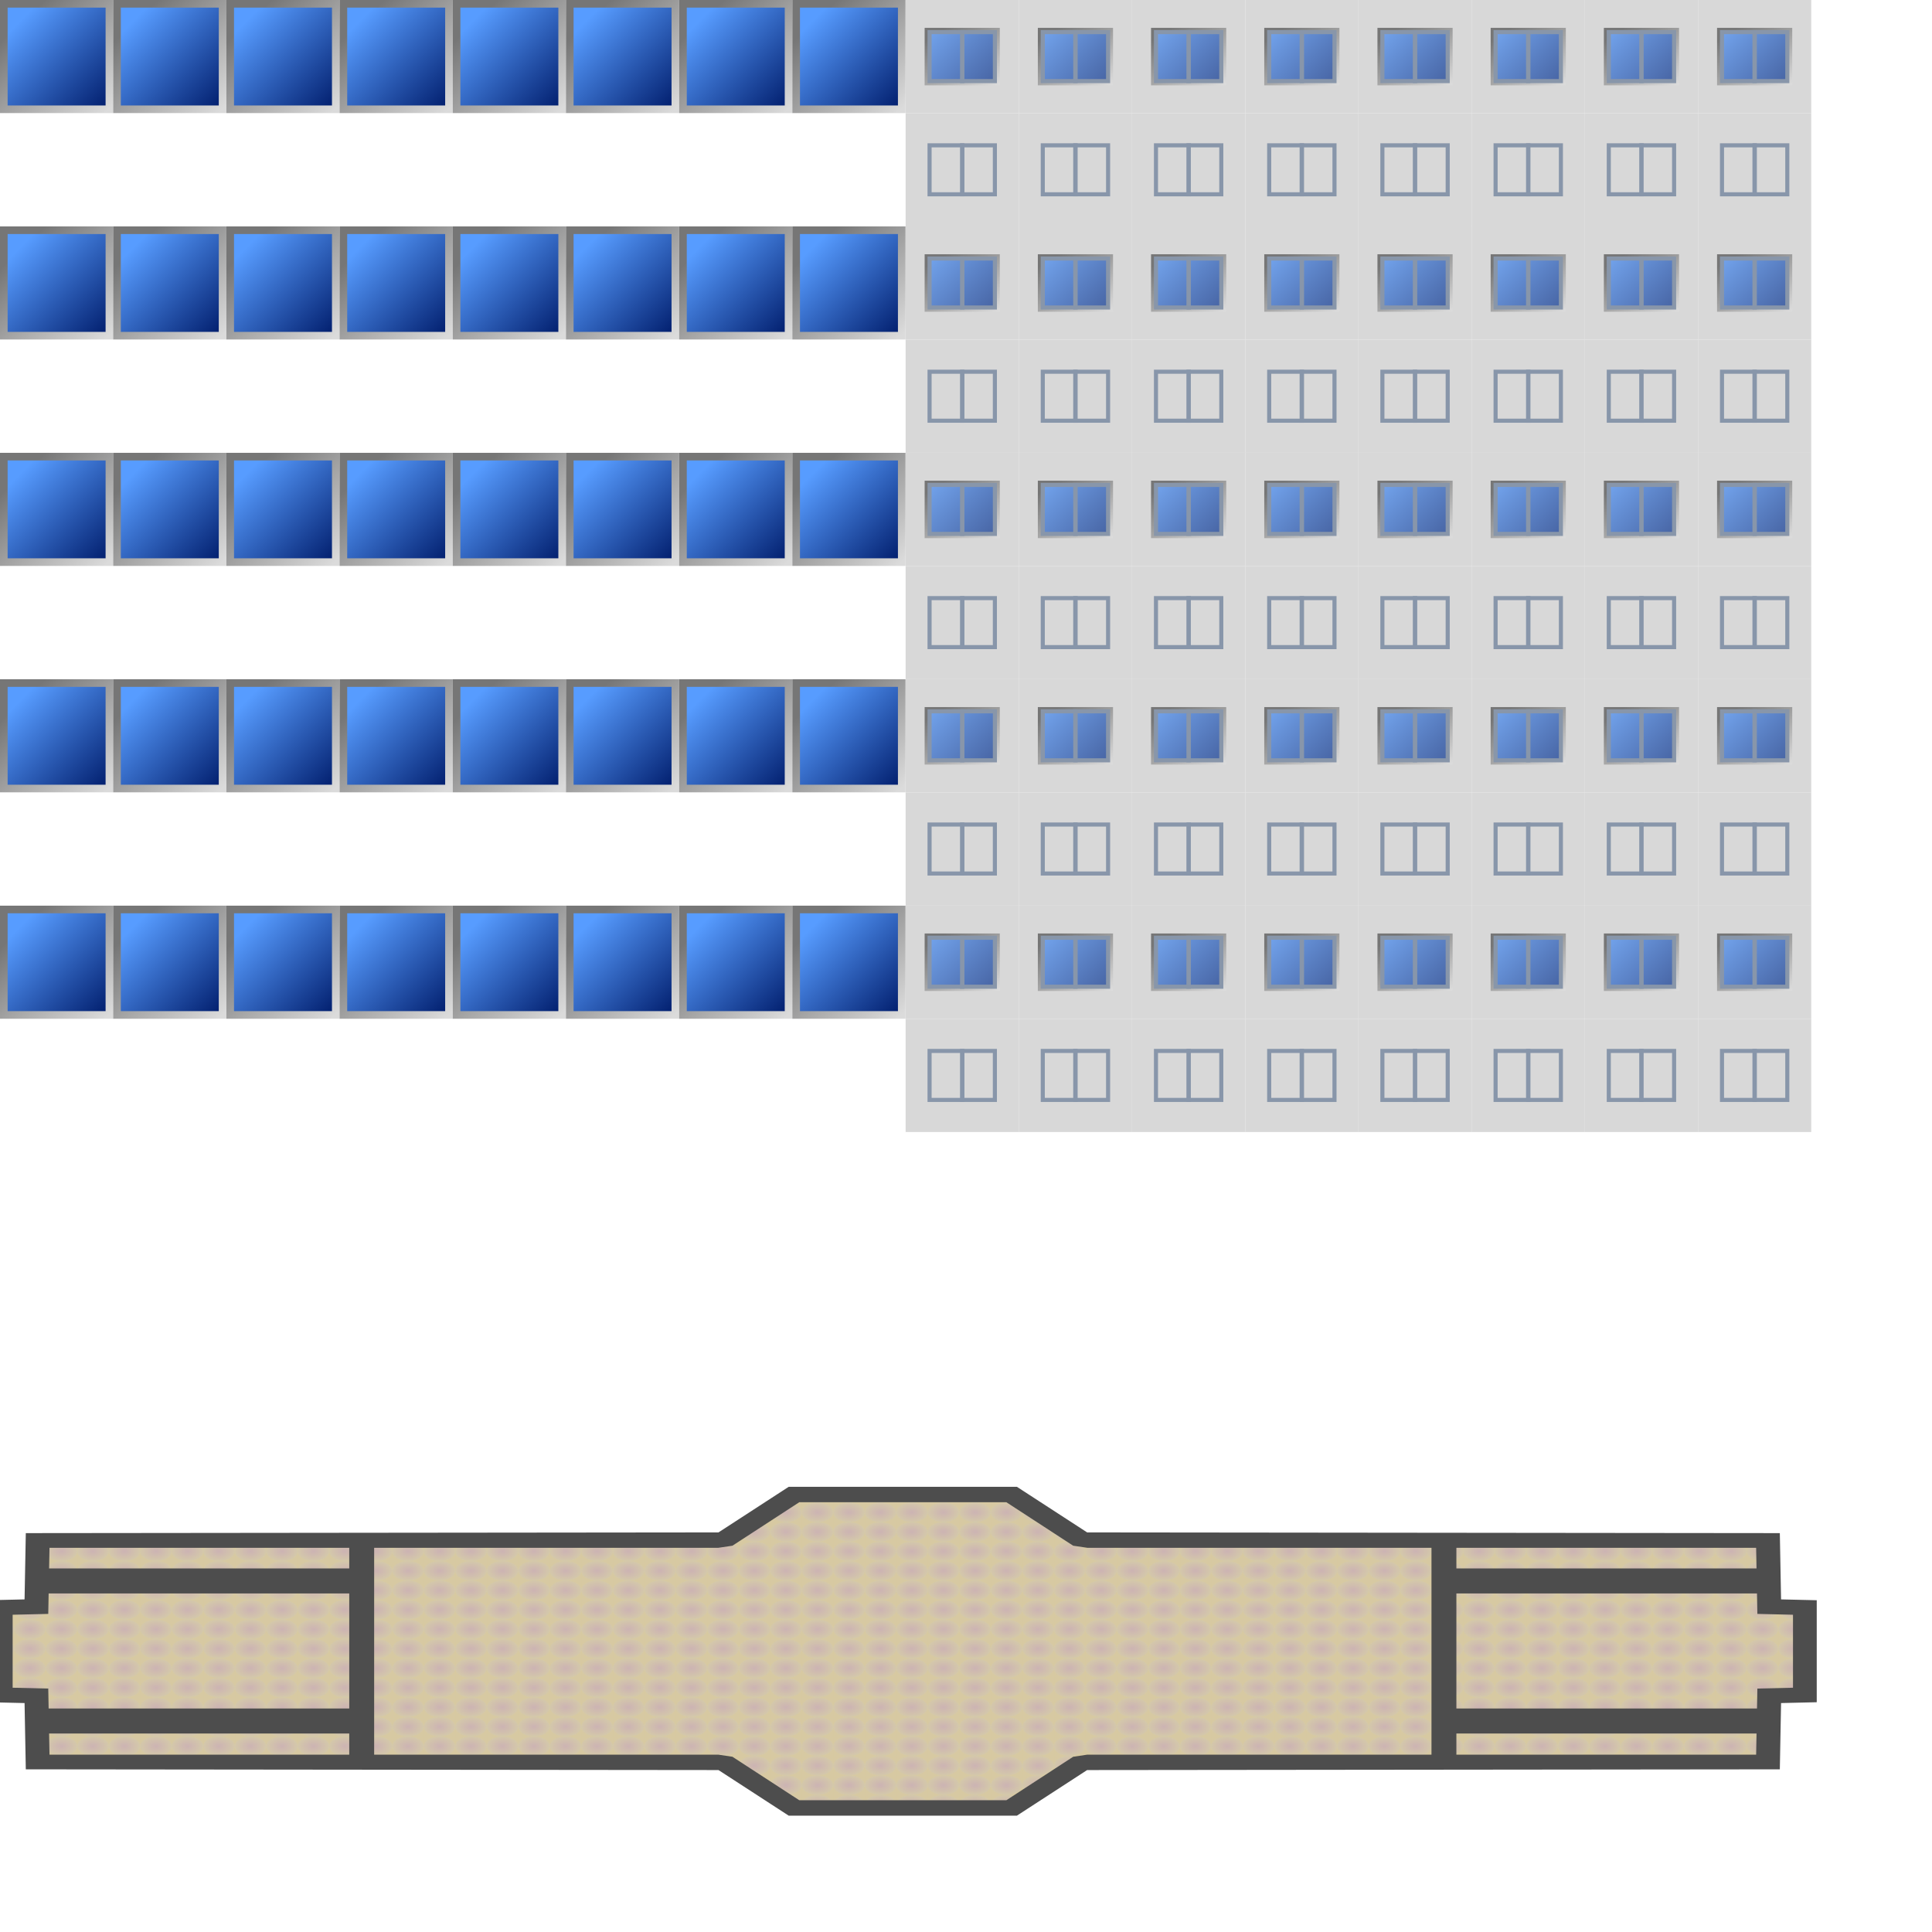<?xml version="1.0" encoding="UTF-8" standalone="no"?>
<!-- Created with Inkscape (http://www.inkscape.org/) -->
<svg
   xmlns:dc="http://purl.org/dc/elements/1.1/"
   xmlns:cc="http://web.resource.org/cc/"
   xmlns:rdf="http://www.w3.org/1999/02/22-rdf-syntax-ns#"
   xmlns:svg="http://www.w3.org/2000/svg"
   xmlns="http://www.w3.org/2000/svg"
   xmlns:xlink="http://www.w3.org/1999/xlink"
   xmlns:sodipodi="http://sodipodi.sourceforge.net/DTD/sodipodi-0.dtd"
   xmlns:inkscape="http://www.inkscape.org/namespaces/inkscape"
   sodipodi:docname="texture.svg"
   sodipodi:docbase="/home/fred/work/r-opencity/graphism/models/residential/viny-world"
   inkscape:version="0.45.1"
   sodipodi:version="0.32"
   id="svg1"
   height="256pt"
   width="256pt"
   inkscape:export-filename="/home/fred/work/r-opencity/graphism/models/residential/viny-world/texture.png"
   inkscape:export-xdpi="144.00000"
   inkscape:export-ydpi="144.00000"
   inkscape:output_extension="org.inkscape.output.svg.inkscape">
  <defs
     id="defs3">
    <linearGradient
       inkscape:collect="always"
       xlink:href="#linearGradient1552"
       id="linearGradient1568"
       x1="33.809"
       y1="28.234"
       x2="153.107"
       y2="154.838"
       gradientTransform="scale(1,1)"
       gradientUnits="userSpaceOnUse" />
    <linearGradient
       inkscape:collect="always"
       xlink:href="#linearGradient1552"
       id="linearGradient1551"
       x1="32.573"
       y1="61.285"
       x2="104.274"
       y2="147.171"
       gradientTransform="scale(1.144,0.874)"
       gradientUnits="userSpaceOnUse" />
    <linearGradient
       inkscape:collect="always"
       xlink:href="#linearGradient2158"
       id="linearGradient1547"
       x1="26.096"
       y1="32.027"
       x2="151.564"
       y2="155.88"
       gradientTransform="scale(1,1)"
       gradientUnits="userSpaceOnUse" />
    <linearGradient
       id="linearGradient2158">
      <stop
         style="stop-color:#579cff;stop-opacity:1;"
         offset="0"
         id="stop2159" />
      <stop
         style="stop-color:#001c6b;stop-opacity:1;"
         offset="1"
         id="stop2160" />
    </linearGradient>
    <linearGradient
       id="linearGradient1552">
      <stop
         style="stop-color:#767676;stop-opacity:1;"
         offset="0"
         id="stop1553" />
      <stop
         style="stop-color:#dbdbdb;stop-opacity:1;"
         offset="1"
         id="stop1554" />
    </linearGradient>
    <linearGradient
       inkscape:collect="always"
       xlink:href="#linearGradient1552"
       id="linearGradient2319"
       x1="0.145"
       y1="0.113"
       x2="0.916"
       y2="1.038" />
    <linearGradient
       inkscape:collect="always"
       xlink:href="#linearGradient2158"
       id="linearGradient2317"
       x1="0.164"
       y1="0.2"
       x2="0.949"
       y2="0.974" />
    <linearGradient
       id="linearGradient2311">
      <stop
         style="stop-color:#579cff;stop-opacity:1;"
         offset="0"
         id="stop2313" />
      <stop
         style="stop-color:#001c6b;stop-opacity:1;"
         offset="1"
         id="stop2315" />
    </linearGradient>
    <linearGradient
       id="linearGradient2305">
      <stop
         style="stop-color:#767676;stop-opacity:1;"
         offset="0"
         id="stop2307" />
      <stop
         style="stop-color:#dbdbdb;stop-opacity:1;"
         offset="1"
         id="stop2309" />
    </linearGradient>
    <linearGradient
       inkscape:collect="always"
       xlink:href="#linearGradient2158"
       id="linearGradient2329"
       gradientUnits="userSpaceOnUse"
       gradientTransform="scale(1,1)"
       x1="26.096"
       y1="32.027"
       x2="151.564"
       y2="155.88" />
    <linearGradient
       inkscape:collect="always"
       xlink:href="#linearGradient2158"
       id="linearGradient2331"
       gradientUnits="userSpaceOnUse"
       gradientTransform="scale(1,1)"
       x1="26.096"
       y1="32.027"
       x2="151.564"
       y2="155.88" />
    <linearGradient
       y2="-150"
       x2="20"
       y1="-150"
       x1="0"
       gradientUnits="userSpaceOnUse"
       id="linearGradient2196"
       xlink:href="#linearGradient2869"
       inkscape:collect="always" />
    <linearGradient
       y2="-150"
       x2="20"
       y1="-150"
       x1="0"
       gradientUnits="userSpaceOnUse"
       id="linearGradient2194"
       xlink:href="#linearGradient2869"
       inkscape:collect="always" />
    <linearGradient
       y2="-150"
       x2="20"
       y1="-150"
       x1="0"
       gradientUnits="userSpaceOnUse"
       id="linearGradient2192"
       xlink:href="#linearGradient2869"
       inkscape:collect="always" />
    <linearGradient
       y2="-150"
       x2="20"
       y1="-150"
       x1="0"
       gradientUnits="userSpaceOnUse"
       id="linearGradient2190"
       xlink:href="#linearGradient2869"
       inkscape:collect="always" />
    <pattern
       id="pattern2166"
       patternTransform="translate(80,-120)"
       height="40"
       width="40"
       patternUnits="userSpaceOnUse">
      <rect
         transform="translate(-80,120)"
         style="fill:none;stroke:none"
         width="40"
         height="40"
         x="80"
         y="-120"
         id="rect2172" />
      <rect
         style="color:#000000;fill:#d7c9a2;fill-opacity:1;fill-rule:evenodd;stroke:none;stroke-width:8;stroke-linecap:butt;stroke-linejoin:round;stroke-miterlimit:4;stroke-dashoffset:0;stroke-opacity:1;marker:none;marker-start:none;marker-mid:none;marker-end:none;visibility:visible;display:inline;overflow:visible"
         id="rect2170"
         width="45"
         height="40"
         x="75"
         y="-120"
         transform="matrix(0.889,0,0,1,-66.667,120)" />
      <path
         sodipodi:type="arc"
         style="color:#000000;fill:url(#radialGradient1405);fill-opacity:1;fill-rule:evenodd;stroke:none;stroke-width:8;stroke-linecap:butt;stroke-linejoin:round;stroke-miterlimit:4;stroke-dashoffset:0;stroke-opacity:1;marker:none;marker-start:none;marker-mid:none;marker-end:none;visibility:visible;display:inline;overflow:visible"
         id="path2168"
         sodipodi:cx="72.500000"
         sodipodi:cy="-150.00000"
         sodipodi:rx="7.5000000"
         sodipodi:ry="10.000000"
         d="M 80 -150 A 7.5 10 0 1 1  65,-150 A 7.5 10 0 1 1  80 -150 z"
         transform="matrix(2.667,0,0,2,-173.333,320)" />
    </pattern>
    <radialGradient
       r="8.66"
       fy="-129.904"
       fx="83.716"
       cy="-129.904"
       cx="83.716"
       gradientTransform="scale(0.866,1.155)"
       gradientUnits="userSpaceOnUse"
       id="radialGradient1405"
       xlink:href="#linearGradient6816"
       inkscape:collect="always" />
    <pattern
       patternUnits="userSpaceOnUse"
       width="40"
       height="40"
       patternTransform="translate(80,-120)"
       id="pattern6826">
      <rect
         style="overflow:visible;display:inline;visibility:visible;marker-end:none;marker-mid:none;marker-start:none;marker:none;stroke-opacity:1;stroke-dashoffset:0;stroke-miterlimit:4;stroke-linejoin:round;stroke-linecap:butt;stroke-width:8;stroke:none;fill-rule:evenodd;fill-opacity:1;fill:#ae9b69;color:#000000"
         id="rect6830"
         width="45"
         height="40"
         x="75"
         y="-120"
         transform="matrix(0.889,0,0,1,-66.667,120)" />
      <path
         sodipodi:type="arc"
         style="color:#000000;fill:url(#radialGradient6822);fill-opacity:1.0;fill-rule:evenodd;stroke:none;stroke-width:8;stroke-linecap:butt;stroke-linejoin:round;stroke-miterlimit:4;stroke-dashoffset:0;stroke-opacity:1;marker:none;marker-start:none;marker-mid:none;marker-end:none;visibility:visible;display:inline;overflow:visible"
         id="path6828"
         sodipodi:cx="72.500000"
         sodipodi:cy="-150.00000"
         sodipodi:rx="7.5000000"
         sodipodi:ry="10.000000"
         d="M 80 -150 A 7.5 10 0 1 1  65,-150 A 7.5 10 0 1 1  80 -150 z"
         transform="matrix(2.667,0,0,2,-173.333,320)" />
    </pattern>
    <radialGradient
       inkscape:collect="always"
       xlink:href="#linearGradient6816"
       id="radialGradient6822"
       gradientTransform="scale(0.866,1.155)"
       cx="83.716"
       cy="-129.904"
       fx="83.716"
       fy="-129.904"
       r="8.66"
       gradientUnits="userSpaceOnUse" />
    <pattern
       patternUnits="userSpaceOnUse"
       width="20"
       height="20"
       patternTransform="translate(0,-160)"
       id="pattern5270">
      <rect
         style="fill:url(#pattern4496);stroke:none"
         width="40"
         height="40"
         x="0"
         y="-160"
         id="rect5272"
         transform="matrix(0.5,0,0,0.5,0,80)" />
    </pattern>
    <pattern
       patternUnits="userSpaceOnUse"
       width="40"
       height="40"
       patternTransform="translate(0,-160)"
       id="pattern4496">
      <g
         id="g4498"
         transform="translate(0,160)">
        <rect
           style="overflow:visible;display:inline;visibility:visible;marker-end:none;marker-mid:none;marker-start:none;marker:none;stroke-opacity:1;stroke-dashoffset:0;stroke-miterlimit:4;stroke-linejoin:round;stroke-linecap:butt;stroke-width:8;stroke:none;fill-rule:evenodd;fill-opacity:1;fill:url(#linearGradient2875);color:#000000"
           id="rect4500"
           width="20"
           height="20"
           x="0"
           y="-160" />
        <rect
           style="color:#000000;fill:url(#linearGradient4488);fill-opacity:1;fill-rule:evenodd;stroke:none;stroke-width:8;stroke-linecap:butt;stroke-linejoin:round;stroke-miterlimit:4;stroke-dashoffset:0;stroke-opacity:1;marker:none;marker-start:none;marker-mid:none;marker-end:none;visibility:visible;display:inline;overflow:visible"
           id="rect4502"
           width="20"
           height="20"
           x="0"
           y="-160"
           transform="matrix(0,1,-1,0,-120,-160)" />
        <rect
           style="color:#000000;fill:url(#linearGradient4484);fill-opacity:1;fill-rule:evenodd;stroke:none;stroke-width:8;stroke-linecap:butt;stroke-linejoin:round;stroke-miterlimit:4;stroke-dashoffset:0;stroke-opacity:1;marker:none;marker-start:none;marker-mid:none;marker-end:none;visibility:visible;display:inline;overflow:visible"
           id="rect4504"
           width="20"
           height="20"
           x="0"
           y="-160"
           transform="matrix(-1,0,0,-1,40,-280)" />
        <rect
           style="color:#000000;fill:url(#linearGradient4480);fill-opacity:1;fill-rule:evenodd;stroke:none;stroke-width:8;stroke-linecap:butt;stroke-linejoin:round;stroke-miterlimit:4;stroke-dashoffset:0;stroke-opacity:1;marker:none;marker-start:none;marker-mid:none;marker-end:none;visibility:visible;display:inline;overflow:visible"
           id="rect4506"
           width="20"
           height="20"
           x="0"
           y="-160"
           transform="matrix(0,-1,1,0,160,-120)" />
      </g>
    </pattern>
    <linearGradient
       inkscape:collect="always"
       xlink:href="#linearGradient2869"
       id="linearGradient4488"
       gradientUnits="userSpaceOnUse"
       x1="0"
       y1="-150"
       x2="20"
       y2="-150" />
    <linearGradient
       inkscape:collect="always"
       xlink:href="#linearGradient2869"
       id="linearGradient4484"
       gradientUnits="userSpaceOnUse"
       x1="0"
       y1="-150"
       x2="20"
       y2="-150" />
    <linearGradient
       inkscape:collect="always"
       xlink:href="#linearGradient2869"
       id="linearGradient4480"
       gradientUnits="userSpaceOnUse"
       x1="0"
       y1="-150"
       x2="20"
       y2="-150" />
    <linearGradient
       inkscape:collect="always"
       xlink:href="#linearGradient2869"
       id="linearGradient2887"
       gradientUnits="userSpaceOnUse"
       x1="0"
       y1="-150"
       x2="20"
       y2="-150" />
    <linearGradient
       inkscape:collect="always"
       xlink:href="#linearGradient2869"
       id="linearGradient2883"
       gradientUnits="userSpaceOnUse"
       x1="0"
       y1="-150"
       x2="20"
       y2="-150" />
    <linearGradient
       inkscape:collect="always"
       xlink:href="#linearGradient2869"
       id="linearGradient2879"
       gradientUnits="userSpaceOnUse"
       x1="0"
       y1="-150"
       x2="20"
       y2="-150" />
    <linearGradient
       inkscape:collect="always"
       xlink:href="#linearGradient2869"
       id="linearGradient2875"
       x1="0"
       y1="-150"
       x2="20"
       y2="-150"
       gradientUnits="userSpaceOnUse" />
    <linearGradient
       id="linearGradient2869">
      <stop
         style="stop-color:#b98175;stop-opacity:1;"
         offset="0"
         id="stop2871" />
      <stop
         style="stop-color:#ba5527;stop-opacity:0.996;"
         offset="1"
         id="stop2873" />
    </linearGradient>
    <pattern
       inkscape:collect="always"
       xlink:href="#pattern5270"
       id="pattern6034"
       patternTransform="matrix(0.771,0.395,-0.395,0.771,0,-160)" />
    <linearGradient
       id="linearGradient6816">
      <stop
         style="stop-color:#ccb3b3;stop-opacity:1;"
         offset="0"
         id="stop6818" />
      <stop
         style="stop-color:#d4c8aa;stop-opacity:1;"
         offset="1"
         id="stop6820" />
    </linearGradient>
    <pattern
       patternTransform="matrix(0.342,0,0,0.342,80,-120)"
       id="pattern2176"
       xlink:href="#pattern2166"
       inkscape:collect="always" />
  </defs>
  <sodipodi:namedview
     inkscape:current-layer="svg1"
     gridtolerance="4pt"
     inkscape:grid-bbox="false"
     inkscape:window-y="0"
     inkscape:window-x="256"
     inkscape:window-height="746"
     inkscape:window-width="992"
     inkscape:grid-points="true"
     showgrid="true"
     gridempspacing="4"
     gridoriginx="0pt"
     gridoriginy="0pt"
     gridspacingx="4pt"
     gridspacingy="4pt"
     inkscape:cy="120.9642"
     inkscape:cx="197.01717"
     inkscape:zoom="2.4559706"
     inkscape:pageshadow="2"
     inkscape:pageopacity="0.0"
     borderopacity="1.0"
     bordercolor="#666666"
     pagecolor="#ffffff"
     id="base" />
  <rect
     style="fill:url(#linearGradient1547);fill-opacity:1;fill-rule:evenodd;stroke:url(#linearGradient1568);stroke-width:10.764;stroke-linecap:butt;stroke-linejoin:miter;stroke-miterlimit:4;stroke-opacity:1"
     id="rect1546"
     width="149.236"
     height="149.077"
     x="5.253"
     y="5.425"
     transform="matrix(0.125,0,0,0.125,1.652538e-2,-6.725267e-3)"
     inkscape:tile-w="19.998092"
     inkscape:tile-h="20.000975"
     inkscape:tile-cx="9.9990461"
     inkscape:tile-cy="9.9995123" />
  <use
     x="0"
     y="0"
     inkscape:tiled-clone-of="#rect1546"
     xlink:href="#rect1546"
     transform="translate(0,20.001)"
     id="use1968" />
  <use
     x="0"
     y="0"
     inkscape:tiled-clone-of="#rect1546"
     xlink:href="#rect1546"
     transform="translate(0,40.002)"
     id="use1970" />
  <use
     x="0"
     y="0"
     inkscape:tiled-clone-of="#rect1546"
     xlink:href="#rect1546"
     transform="translate(0,60.003)"
     id="use1972" />
  <use
     x="0"
     y="0"
     inkscape:tiled-clone-of="#rect1546"
     xlink:href="#rect1546"
     transform="translate(0,80.004)"
     id="use1974" />
  <use
     x="0"
     y="0"
     inkscape:tiled-clone-of="#rect1546"
     xlink:href="#rect1546"
     transform="translate(0,100.005)"
     id="use1976" />
  <use
     x="0"
     y="0"
     inkscape:tiled-clone-of="#rect1546"
     xlink:href="#rect1546"
     transform="translate(0,120.006)"
     id="use1978" />
  <use
     x="0"
     y="0"
     inkscape:tiled-clone-of="#rect1546"
     xlink:href="#rect1546"
     transform="translate(0,140.007)"
     id="use1980" />
  <use
     x="0"
     y="0"
     inkscape:tiled-clone-of="#rect1546"
     xlink:href="#rect1546"
     transform="translate(0,160.008)"
     id="use1982" />
  <use
     x="0"
     y="0"
     inkscape:tiled-clone-of="#rect1546"
     xlink:href="#rect1546"
     transform="translate(0,180.009)"
     id="use1984" />
  <use
     x="0"
     y="0"
     inkscape:tiled-clone-of="#rect1546"
     xlink:href="#rect1546"
     transform="translate(19.998,0)"
     id="use1998" />
  <use
     x="0"
     y="0"
     inkscape:tiled-clone-of="#rect1546"
     xlink:href="#rect1546"
     transform="translate(19.998,20.001)"
     id="use2000" />
  <use
     x="0"
     y="0"
     inkscape:tiled-clone-of="#rect1546"
     xlink:href="#rect1546"
     transform="translate(19.998,40.002)"
     id="use2002" />
  <use
     x="0"
     y="0"
     inkscape:tiled-clone-of="#rect1546"
     xlink:href="#rect1546"
     transform="translate(19.998,60.003)"
     id="use2004" />
  <use
     x="0"
     y="0"
     inkscape:tiled-clone-of="#rect1546"
     xlink:href="#rect1546"
     transform="translate(19.998,80.004)"
     id="use2006" />
  <use
     x="0"
     y="0"
     inkscape:tiled-clone-of="#rect1546"
     xlink:href="#rect1546"
     transform="translate(19.998,100.005)"
     id="use2008" />
  <use
     x="0"
     y="0"
     inkscape:tiled-clone-of="#rect1546"
     xlink:href="#rect1546"
     transform="translate(19.998,120.006)"
     id="use2010" />
  <use
     x="0"
     y="0"
     inkscape:tiled-clone-of="#rect1546"
     xlink:href="#rect1546"
     transform="translate(19.998,140.007)"
     id="use2012" />
  <use
     x="0"
     y="0"
     inkscape:tiled-clone-of="#rect1546"
     xlink:href="#rect1546"
     transform="translate(19.998,160.008)"
     id="use2014" />
  <use
     x="0"
     y="0"
     inkscape:tiled-clone-of="#rect1546"
     xlink:href="#rect1546"
     transform="translate(19.998,180.009)"
     id="use2016" />
  <use
     x="0"
     y="0"
     inkscape:tiled-clone-of="#rect1546"
     xlink:href="#rect1546"
     transform="translate(39.996,0)"
     id="use2030" />
  <use
     x="0"
     y="0"
     inkscape:tiled-clone-of="#rect1546"
     xlink:href="#rect1546"
     transform="translate(39.996,20.001)"
     id="use2032" />
  <use
     x="0"
     y="0"
     inkscape:tiled-clone-of="#rect1546"
     xlink:href="#rect1546"
     transform="translate(39.996,40.002)"
     id="use2034" />
  <use
     x="0"
     y="0"
     inkscape:tiled-clone-of="#rect1546"
     xlink:href="#rect1546"
     transform="translate(39.996,60.003)"
     id="use2036" />
  <use
     x="0"
     y="0"
     inkscape:tiled-clone-of="#rect1546"
     xlink:href="#rect1546"
     transform="translate(39.996,80.004)"
     id="use2038" />
  <use
     x="0"
     y="0"
     inkscape:tiled-clone-of="#rect1546"
     xlink:href="#rect1546"
     transform="translate(39.996,100.005)"
     id="use2040" />
  <use
     x="0"
     y="0"
     inkscape:tiled-clone-of="#rect1546"
     xlink:href="#rect1546"
     transform="translate(39.996,120.006)"
     id="use2042" />
  <use
     x="0"
     y="0"
     inkscape:tiled-clone-of="#rect1546"
     xlink:href="#rect1546"
     transform="translate(39.996,140.007)"
     id="use2044" />
  <use
     x="0"
     y="0"
     inkscape:tiled-clone-of="#rect1546"
     xlink:href="#rect1546"
     transform="translate(39.996,160.008)"
     id="use2046" />
  <use
     x="0"
     y="0"
     inkscape:tiled-clone-of="#rect1546"
     xlink:href="#rect1546"
     transform="translate(39.996,180.009)"
     id="use2048" />
  <use
     x="0"
     y="0"
     inkscape:tiled-clone-of="#rect1546"
     xlink:href="#rect1546"
     transform="translate(59.994,0)"
     id="use2062" />
  <use
     x="0"
     y="0"
     inkscape:tiled-clone-of="#rect1546"
     xlink:href="#rect1546"
     transform="translate(59.994,20.001)"
     id="use2064" />
  <use
     x="0"
     y="0"
     inkscape:tiled-clone-of="#rect1546"
     xlink:href="#rect1546"
     transform="translate(59.994,40.002)"
     id="use2066" />
  <use
     x="0"
     y="0"
     inkscape:tiled-clone-of="#rect1546"
     xlink:href="#rect1546"
     transform="translate(59.994,60.003)"
     id="use2068" />
  <use
     x="0"
     y="0"
     inkscape:tiled-clone-of="#rect1546"
     xlink:href="#rect1546"
     transform="translate(59.994,80.004)"
     id="use2070" />
  <use
     x="0"
     y="0"
     inkscape:tiled-clone-of="#rect1546"
     xlink:href="#rect1546"
     transform="translate(59.994,100.005)"
     id="use2072" />
  <use
     x="0"
     y="0"
     inkscape:tiled-clone-of="#rect1546"
     xlink:href="#rect1546"
     transform="translate(59.994,120.006)"
     id="use2074" />
  <use
     x="0"
     y="0"
     inkscape:tiled-clone-of="#rect1546"
     xlink:href="#rect1546"
     transform="translate(59.994,140.007)"
     id="use2076" />
  <use
     x="0"
     y="0"
     inkscape:tiled-clone-of="#rect1546"
     xlink:href="#rect1546"
     transform="translate(59.994,160.008)"
     id="use2078" />
  <use
     x="0"
     y="0"
     inkscape:tiled-clone-of="#rect1546"
     xlink:href="#rect1546"
     transform="translate(59.994,180.009)"
     id="use2080" />
  <use
     x="0"
     y="0"
     inkscape:tiled-clone-of="#rect1546"
     xlink:href="#rect1546"
     transform="translate(79.992,0)"
     id="use2094" />
  <use
     x="0"
     y="0"
     inkscape:tiled-clone-of="#rect1546"
     xlink:href="#rect1546"
     transform="translate(79.992,20.001)"
     id="use2096" />
  <use
     x="0"
     y="0"
     inkscape:tiled-clone-of="#rect1546"
     xlink:href="#rect1546"
     transform="translate(79.992,40.002)"
     id="use2098" />
  <use
     x="0"
     y="0"
     inkscape:tiled-clone-of="#rect1546"
     xlink:href="#rect1546"
     transform="translate(79.992,60.003)"
     id="use2100" />
  <use
     x="0"
     y="0"
     inkscape:tiled-clone-of="#rect1546"
     xlink:href="#rect1546"
     transform="translate(79.992,80.004)"
     id="use2102" />
  <use
     x="0"
     y="0"
     inkscape:tiled-clone-of="#rect1546"
     xlink:href="#rect1546"
     transform="translate(79.992,100.005)"
     id="use2104" />
  <use
     x="0"
     y="0"
     inkscape:tiled-clone-of="#rect1546"
     xlink:href="#rect1546"
     transform="translate(79.992,120.006)"
     id="use2106" />
  <use
     x="0"
     y="0"
     inkscape:tiled-clone-of="#rect1546"
     xlink:href="#rect1546"
     transform="translate(79.992,140.007)"
     id="use2108" />
  <use
     x="0"
     y="0"
     inkscape:tiled-clone-of="#rect1546"
     xlink:href="#rect1546"
     transform="translate(79.992,160.008)"
     id="use2110" />
  <use
     x="0"
     y="0"
     inkscape:tiled-clone-of="#rect1546"
     xlink:href="#rect1546"
     transform="translate(79.992,180.009)"
     id="use2112" />
  <use
     x="0"
     y="0"
     inkscape:tiled-clone-of="#rect1546"
     xlink:href="#rect1546"
     transform="translate(99.99,0)"
     id="use2126" />
  <use
     x="0"
     y="0"
     inkscape:tiled-clone-of="#rect1546"
     xlink:href="#rect1546"
     transform="translate(99.99,20.001)"
     id="use2128" />
  <use
     x="0"
     y="0"
     inkscape:tiled-clone-of="#rect1546"
     xlink:href="#rect1546"
     transform="translate(99.99,40.002)"
     id="use2130" />
  <use
     x="0"
     y="0"
     inkscape:tiled-clone-of="#rect1546"
     xlink:href="#rect1546"
     transform="translate(99.99,60.003)"
     id="use2132" />
  <use
     x="0"
     y="0"
     inkscape:tiled-clone-of="#rect1546"
     xlink:href="#rect1546"
     transform="translate(99.99,80.004)"
     id="use2134" />
  <use
     x="0"
     y="0"
     inkscape:tiled-clone-of="#rect1546"
     xlink:href="#rect1546"
     transform="translate(99.99,100.005)"
     id="use2136" />
  <use
     x="0"
     y="0"
     inkscape:tiled-clone-of="#rect1546"
     xlink:href="#rect1546"
     transform="translate(99.99,120.006)"
     id="use2138" />
  <use
     x="0"
     y="0"
     inkscape:tiled-clone-of="#rect1546"
     xlink:href="#rect1546"
     transform="translate(99.99,140.007)"
     id="use2140" />
  <use
     x="0"
     y="0"
     inkscape:tiled-clone-of="#rect1546"
     xlink:href="#rect1546"
     transform="translate(99.99,160.008)"
     id="use2142" />
  <use
     x="0"
     y="0"
     inkscape:tiled-clone-of="#rect1546"
     xlink:href="#rect1546"
     transform="translate(99.99,180.009)"
     id="use2144" />
  <use
     x="0"
     y="0"
     inkscape:tiled-clone-of="#rect1546"
     xlink:href="#rect1546"
     transform="translate(119.989,0)"
     id="use2158" />
  <use
     x="0"
     y="0"
     inkscape:tiled-clone-of="#rect1546"
     xlink:href="#rect1546"
     transform="translate(119.989,20.001)"
     id="use2160" />
  <use
     x="0"
     y="0"
     inkscape:tiled-clone-of="#rect1546"
     xlink:href="#rect1546"
     transform="translate(119.989,40.002)"
     id="use2162" />
  <use
     x="0"
     y="0"
     inkscape:tiled-clone-of="#rect1546"
     xlink:href="#rect1546"
     transform="translate(119.989,60.003)"
     id="use2164" />
  <use
     x="0"
     y="0"
     inkscape:tiled-clone-of="#rect1546"
     xlink:href="#rect1546"
     transform="translate(119.989,80.004)"
     id="use2166" />
  <use
     x="0"
     y="0"
     inkscape:tiled-clone-of="#rect1546"
     xlink:href="#rect1546"
     transform="translate(119.989,100.005)"
     id="use2168" />
  <use
     x="0"
     y="0"
     inkscape:tiled-clone-of="#rect1546"
     xlink:href="#rect1546"
     transform="translate(119.989,120.006)"
     id="use2170" />
  <use
     x="0"
     y="0"
     inkscape:tiled-clone-of="#rect1546"
     xlink:href="#rect1546"
     transform="translate(119.989,140.007)"
     id="use2172" />
  <use
     x="0"
     y="0"
     inkscape:tiled-clone-of="#rect1546"
     xlink:href="#rect1546"
     transform="translate(119.989,160.008)"
     id="use2174" />
  <use
     x="0"
     y="0"
     inkscape:tiled-clone-of="#rect1546"
     xlink:href="#rect1546"
     transform="translate(119.989,180.009)"
     id="use2176" />
  <use
     x="0"
     y="0"
     inkscape:tiled-clone-of="#rect1546"
     xlink:href="#rect1546"
     transform="translate(139.987,0)"
     id="use2190" />
  <use
     x="0"
     y="0"
     inkscape:tiled-clone-of="#rect1546"
     xlink:href="#rect1546"
     transform="translate(139.987,20.001)"
     id="use2192" />
  <use
     x="0"
     y="0"
     inkscape:tiled-clone-of="#rect1546"
     xlink:href="#rect1546"
     transform="translate(139.987,40.002)"
     id="use2194" />
  <use
     x="0"
     y="0"
     inkscape:tiled-clone-of="#rect1546"
     xlink:href="#rect1546"
     transform="translate(139.987,60.003)"
     id="use2196" />
  <use
     x="0"
     y="0"
     inkscape:tiled-clone-of="#rect1546"
     xlink:href="#rect1546"
     transform="translate(139.987,80.004)"
     id="use2198" />
  <use
     x="0"
     y="0"
     inkscape:tiled-clone-of="#rect1546"
     xlink:href="#rect1546"
     transform="translate(139.987,100.005)"
     id="use2200" />
  <use
     x="0"
     y="0"
     inkscape:tiled-clone-of="#rect1546"
     xlink:href="#rect1546"
     transform="translate(139.987,120.006)"
     id="use2202" />
  <use
     x="0"
     y="0"
     inkscape:tiled-clone-of="#rect1546"
     xlink:href="#rect1546"
     transform="translate(139.987,140.007)"
     id="use2204" />
  <use
     x="0"
     y="0"
     inkscape:tiled-clone-of="#rect1546"
     xlink:href="#rect1546"
     transform="translate(139.987,160.008)"
     id="use2206" />
  <use
     x="0"
     y="0"
     inkscape:tiled-clone-of="#rect1546"
     xlink:href="#rect1546"
     transform="translate(139.987,180.009)"
     id="use2208" />
  <g
     id="g2321"
     transform="matrix(0.125,0,0,0.125,160,0)"
     inkscape:tile-w="20.000000"
     inkscape:tile-h="20.000000"
     inkscape:tile-cx="170.00000"
     inkscape:tile-cy="10.000000">
    <rect
       style="fill:#d8d8d8;fill-opacity:1;fill-rule:evenodd;stroke:none;stroke-width:1pt;stroke-linecap:butt;stroke-linejoin:miter;stroke-opacity:1"
       id="rect2168"
       width="160"
       height="160"
       x="0"
       y="0" />
    <g
       id="g1555"
       transform="translate(5,-5)">
      <rect
         style="fill:none;fill-opacity:0.75;fill-rule:evenodd;stroke:url(#linearGradient1551);stroke-width:6.25;stroke-linecap:butt;stroke-linejoin:miter;stroke-miterlimit:4;stroke-opacity:1"
         id="rect1550"
         width="100"
         height="75"
         x="25"
         y="47.5" />
      <rect
         style="fill:url(#linearGradient2329);fill-opacity:0.75;fill-rule:evenodd;stroke:#8896aa;stroke-width:5.769;stroke-linecap:butt;stroke-linejoin:miter;stroke-miterlimit:4;stroke-opacity:1"
         id="rect2326"
         width="92.308"
         height="69.231"
         x="28.846"
         y="50.385" />
      <path
         style="font-size:12;font-style:normal;font-variant:normal;font-weight:100;font-stretch:ultra-condensed;color:#000000;fill:url(#linearGradient2331);fill-opacity:0.75;fill-rule:evenodd;stroke:#8896aa;stroke-width:6.25;stroke-linecap:butt;stroke-linejoin:miter;stroke-miterlimit:4;stroke-dashoffset:0;stroke-opacity:1;marker:none;marker-start:none;marker-mid:none;marker-end:none;font-family:Bitstream Vera Sans;letter-spacing:0;text-anchor:start;writing-mode:lr-tb"
         d="M 75,47.5 L 75,122.5"
         id="path1531" />
    </g>
  </g>
  <use
     x="0"
     y="0"
     inkscape:tiled-clone-of="#g2321"
     xlink:href="#g2321"
     transform="translate(0,20)"
     id="use2333" />
  <use
     x="0"
     y="0"
     inkscape:tiled-clone-of="#g2321"
     xlink:href="#g2321"
     transform="translate(0,40)"
     id="use2335" />
  <use
     x="0"
     y="0"
     inkscape:tiled-clone-of="#g2321"
     xlink:href="#g2321"
     transform="translate(0,60)"
     id="use2337" />
  <use
     x="0"
     y="0"
     inkscape:tiled-clone-of="#g2321"
     xlink:href="#g2321"
     transform="translate(0,80)"
     id="use2339" />
  <use
     x="0"
     y="0"
     inkscape:tiled-clone-of="#g2321"
     xlink:href="#g2321"
     transform="translate(0,100)"
     id="use2341" />
  <use
     x="0"
     y="0"
     inkscape:tiled-clone-of="#g2321"
     xlink:href="#g2321"
     transform="translate(0,120)"
     id="use2343" />
  <use
     x="0"
     y="0"
     inkscape:tiled-clone-of="#g2321"
     xlink:href="#g2321"
     transform="translate(0,140)"
     id="use2345" />
  <use
     x="0"
     y="0"
     inkscape:tiled-clone-of="#g2321"
     xlink:href="#g2321"
     transform="translate(0,160)"
     id="use2347" />
  <use
     x="0"
     y="0"
     inkscape:tiled-clone-of="#g2321"
     xlink:href="#g2321"
     transform="translate(0,180)"
     id="use2349" />
  <use
     x="0"
     y="0"
     inkscape:tiled-clone-of="#g2321"
     xlink:href="#g2321"
     transform="translate(20,0)"
     id="use2363" />
  <use
     x="0"
     y="0"
     inkscape:tiled-clone-of="#g2321"
     xlink:href="#g2321"
     transform="translate(20,20)"
     id="use2365" />
  <use
     x="0"
     y="0"
     inkscape:tiled-clone-of="#g2321"
     xlink:href="#g2321"
     transform="translate(20,40)"
     id="use2367" />
  <use
     x="0"
     y="0"
     inkscape:tiled-clone-of="#g2321"
     xlink:href="#g2321"
     transform="translate(20,60)"
     id="use2369" />
  <use
     x="0"
     y="0"
     inkscape:tiled-clone-of="#g2321"
     xlink:href="#g2321"
     transform="translate(20,80)"
     id="use2371" />
  <use
     x="0"
     y="0"
     inkscape:tiled-clone-of="#g2321"
     xlink:href="#g2321"
     transform="translate(20,100)"
     id="use2373" />
  <use
     x="0"
     y="0"
     inkscape:tiled-clone-of="#g2321"
     xlink:href="#g2321"
     transform="translate(20,120)"
     id="use2375" />
  <use
     x="0"
     y="0"
     inkscape:tiled-clone-of="#g2321"
     xlink:href="#g2321"
     transform="translate(20,140)"
     id="use2377" />
  <use
     x="0"
     y="0"
     inkscape:tiled-clone-of="#g2321"
     xlink:href="#g2321"
     transform="translate(20,160)"
     id="use2379" />
  <use
     x="0"
     y="0"
     inkscape:tiled-clone-of="#g2321"
     xlink:href="#g2321"
     transform="translate(20,180)"
     id="use2381" />
  <use
     x="0"
     y="0"
     inkscape:tiled-clone-of="#g2321"
     xlink:href="#g2321"
     transform="translate(40,0)"
     id="use2395" />
  <use
     x="0"
     y="0"
     inkscape:tiled-clone-of="#g2321"
     xlink:href="#g2321"
     transform="translate(40,20)"
     id="use2397" />
  <use
     x="0"
     y="0"
     inkscape:tiled-clone-of="#g2321"
     xlink:href="#g2321"
     transform="translate(40,40)"
     id="use2399" />
  <use
     x="0"
     y="0"
     inkscape:tiled-clone-of="#g2321"
     xlink:href="#g2321"
     transform="translate(40,60)"
     id="use2401" />
  <use
     x="0"
     y="0"
     inkscape:tiled-clone-of="#g2321"
     xlink:href="#g2321"
     transform="translate(40,80)"
     id="use2403" />
  <use
     x="0"
     y="0"
     inkscape:tiled-clone-of="#g2321"
     xlink:href="#g2321"
     transform="translate(40,100)"
     id="use2405" />
  <use
     x="0"
     y="0"
     inkscape:tiled-clone-of="#g2321"
     xlink:href="#g2321"
     transform="translate(40,120)"
     id="use2407" />
  <use
     x="0"
     y="0"
     inkscape:tiled-clone-of="#g2321"
     xlink:href="#g2321"
     transform="translate(40,140)"
     id="use2409" />
  <use
     x="0"
     y="0"
     inkscape:tiled-clone-of="#g2321"
     xlink:href="#g2321"
     transform="translate(40,160)"
     id="use2411" />
  <use
     x="0"
     y="0"
     inkscape:tiled-clone-of="#g2321"
     xlink:href="#g2321"
     transform="translate(40,180)"
     id="use2413" />
  <use
     x="0"
     y="0"
     inkscape:tiled-clone-of="#g2321"
     xlink:href="#g2321"
     transform="translate(60,0)"
     id="use2427" />
  <use
     x="0"
     y="0"
     inkscape:tiled-clone-of="#g2321"
     xlink:href="#g2321"
     transform="translate(60,20)"
     id="use2429" />
  <use
     x="0"
     y="0"
     inkscape:tiled-clone-of="#g2321"
     xlink:href="#g2321"
     transform="translate(60,40)"
     id="use2431" />
  <use
     x="0"
     y="0"
     inkscape:tiled-clone-of="#g2321"
     xlink:href="#g2321"
     transform="translate(60,60)"
     id="use2433" />
  <use
     x="0"
     y="0"
     inkscape:tiled-clone-of="#g2321"
     xlink:href="#g2321"
     transform="translate(60,80)"
     id="use2435" />
  <use
     x="0"
     y="0"
     inkscape:tiled-clone-of="#g2321"
     xlink:href="#g2321"
     transform="translate(60,100)"
     id="use2437" />
  <use
     x="0"
     y="0"
     inkscape:tiled-clone-of="#g2321"
     xlink:href="#g2321"
     transform="translate(60,120)"
     id="use2439" />
  <use
     x="0"
     y="0"
     inkscape:tiled-clone-of="#g2321"
     xlink:href="#g2321"
     transform="translate(60,140)"
     id="use2441" />
  <use
     x="0"
     y="0"
     inkscape:tiled-clone-of="#g2321"
     xlink:href="#g2321"
     transform="translate(60,160)"
     id="use2443" />
  <use
     x="0"
     y="0"
     inkscape:tiled-clone-of="#g2321"
     xlink:href="#g2321"
     transform="translate(60,180)"
     id="use2445" />
  <use
     x="0"
     y="0"
     inkscape:tiled-clone-of="#g2321"
     xlink:href="#g2321"
     transform="translate(80,0)"
     id="use2459" />
  <use
     x="0"
     y="0"
     inkscape:tiled-clone-of="#g2321"
     xlink:href="#g2321"
     transform="translate(80,20)"
     id="use2461" />
  <use
     x="0"
     y="0"
     inkscape:tiled-clone-of="#g2321"
     xlink:href="#g2321"
     transform="translate(80,40)"
     id="use2463" />
  <use
     x="0"
     y="0"
     inkscape:tiled-clone-of="#g2321"
     xlink:href="#g2321"
     transform="translate(80,60)"
     id="use2465" />
  <use
     x="0"
     y="0"
     inkscape:tiled-clone-of="#g2321"
     xlink:href="#g2321"
     transform="translate(80,80)"
     id="use2467" />
  <use
     x="0"
     y="0"
     inkscape:tiled-clone-of="#g2321"
     xlink:href="#g2321"
     transform="translate(80,100)"
     id="use2469" />
  <use
     x="0"
     y="0"
     inkscape:tiled-clone-of="#g2321"
     xlink:href="#g2321"
     transform="translate(80,120)"
     id="use2471" />
  <use
     x="0"
     y="0"
     inkscape:tiled-clone-of="#g2321"
     xlink:href="#g2321"
     transform="translate(80,140)"
     id="use2473" />
  <use
     x="0"
     y="0"
     inkscape:tiled-clone-of="#g2321"
     xlink:href="#g2321"
     transform="translate(80,160)"
     id="use2475" />
  <use
     x="0"
     y="0"
     inkscape:tiled-clone-of="#g2321"
     xlink:href="#g2321"
     transform="translate(80,180)"
     id="use2477" />
  <use
     x="0"
     y="0"
     inkscape:tiled-clone-of="#g2321"
     xlink:href="#g2321"
     transform="translate(100,0)"
     id="use2491" />
  <use
     x="0"
     y="0"
     inkscape:tiled-clone-of="#g2321"
     xlink:href="#g2321"
     transform="translate(100,20)"
     id="use2493" />
  <use
     x="0"
     y="0"
     inkscape:tiled-clone-of="#g2321"
     xlink:href="#g2321"
     transform="translate(100,40)"
     id="use2495" />
  <use
     x="0"
     y="0"
     inkscape:tiled-clone-of="#g2321"
     xlink:href="#g2321"
     transform="translate(100,60)"
     id="use2497" />
  <use
     x="0"
     y="0"
     inkscape:tiled-clone-of="#g2321"
     xlink:href="#g2321"
     transform="translate(100,80)"
     id="use2499" />
  <use
     x="0"
     y="0"
     inkscape:tiled-clone-of="#g2321"
     xlink:href="#g2321"
     transform="translate(100,100)"
     id="use2501" />
  <use
     x="0"
     y="0"
     inkscape:tiled-clone-of="#g2321"
     xlink:href="#g2321"
     transform="translate(100,120)"
     id="use2503" />
  <use
     x="0"
     y="0"
     inkscape:tiled-clone-of="#g2321"
     xlink:href="#g2321"
     transform="translate(100,140)"
     id="use2505" />
  <use
     x="0"
     y="0"
     inkscape:tiled-clone-of="#g2321"
     xlink:href="#g2321"
     transform="translate(100,160)"
     id="use2507" />
  <use
     x="0"
     y="0"
     inkscape:tiled-clone-of="#g2321"
     xlink:href="#g2321"
     transform="translate(100,180)"
     id="use2509" />
  <use
     x="0"
     y="0"
     inkscape:tiled-clone-of="#g2321"
     xlink:href="#g2321"
     transform="translate(120,0)"
     id="use2523" />
  <use
     x="0"
     y="0"
     inkscape:tiled-clone-of="#g2321"
     xlink:href="#g2321"
     transform="translate(120,20)"
     id="use2525" />
  <use
     x="0"
     y="0"
     inkscape:tiled-clone-of="#g2321"
     xlink:href="#g2321"
     transform="translate(120,40)"
     id="use2527" />
  <use
     x="0"
     y="0"
     inkscape:tiled-clone-of="#g2321"
     xlink:href="#g2321"
     transform="translate(120,60)"
     id="use2529" />
  <use
     x="0"
     y="0"
     inkscape:tiled-clone-of="#g2321"
     xlink:href="#g2321"
     transform="translate(120,80)"
     id="use2531" />
  <use
     x="0"
     y="0"
     inkscape:tiled-clone-of="#g2321"
     xlink:href="#g2321"
     transform="translate(120,100)"
     id="use2533" />
  <use
     x="0"
     y="0"
     inkscape:tiled-clone-of="#g2321"
     xlink:href="#g2321"
     transform="translate(120,120)"
     id="use2535" />
  <use
     x="0"
     y="0"
     inkscape:tiled-clone-of="#g2321"
     xlink:href="#g2321"
     transform="translate(120,140)"
     id="use2537" />
  <use
     x="0"
     y="0"
     inkscape:tiled-clone-of="#g2321"
     xlink:href="#g2321"
     transform="translate(120,160)"
     id="use2539" />
  <use
     x="0"
     y="0"
     inkscape:tiled-clone-of="#g2321"
     xlink:href="#g2321"
     transform="translate(120,180)"
     id="use2541" />
  <use
     x="0"
     y="0"
     inkscape:tiled-clone-of="#g2321"
     xlink:href="#g2321"
     transform="translate(140,0)"
     id="use2555" />
  <use
     x="0"
     y="0"
     inkscape:tiled-clone-of="#g2321"
     xlink:href="#g2321"
     transform="translate(140,20)"
     id="use2557" />
  <use
     x="0"
     y="0"
     inkscape:tiled-clone-of="#g2321"
     xlink:href="#g2321"
     transform="translate(140,40)"
     id="use2559" />
  <use
     x="0"
     y="0"
     inkscape:tiled-clone-of="#g2321"
     xlink:href="#g2321"
     transform="translate(140,60)"
     id="use2561" />
  <use
     x="0"
     y="0"
     inkscape:tiled-clone-of="#g2321"
     xlink:href="#g2321"
     transform="translate(140,80)"
     id="use2563" />
  <use
     x="0"
     y="0"
     inkscape:tiled-clone-of="#g2321"
     xlink:href="#g2321"
     transform="translate(140,100)"
     id="use2565" />
  <use
     x="0"
     y="0"
     inkscape:tiled-clone-of="#g2321"
     xlink:href="#g2321"
     transform="translate(140,120)"
     id="use2567" />
  <use
     x="0"
     y="0"
     inkscape:tiled-clone-of="#g2321"
     xlink:href="#g2321"
     transform="translate(140,140)"
     id="use2569" />
  <use
     x="0"
     y="0"
     inkscape:tiled-clone-of="#g2321"
     xlink:href="#g2321"
     transform="translate(140,160)"
     id="use2571" />
  <use
     x="0"
     y="0"
     inkscape:tiled-clone-of="#g2321"
     xlink:href="#g2321"
     transform="translate(140,180)"
     id="use2573" />
  <g
     transform="matrix(0.501,0,0,0.707,-0.78,206.842)"
     id="g2098">
    <path
       sodipodi:nodetypes="ccccccccccccccccccccc"
       transform="matrix(0.812,0,0,0.356,-2.843,67.2)"
       id="path7594"
       d="M 476.299,229.006 L 775.5,228.5 L 776.037,182.083 L 791.5,181.5 L 791.5,115.5 L 776.037,114.917 L 775.5,68.5 L 476.299,67.994 L 445.819,36 L 349.181,36 L 318.701,67.994 L 19.5,68.5 L 18.963,114.917 L 3.5,115.5 L 3.5,181.5 L 18.963,182.083 L 19.5,228.5 L 318.701,229.006 L 349.181,261 L 445.819,261 L 476.299,229.006 z "
       style="fill:#ae9b69;fill-opacity:1" />
    <path
       sodipodi:nodetypes="ccccccccccccccccccccc"
       transform="matrix(0.812,0,0,0.356,-2.843,67.2)"
       id="path2452"
       d="M 476.299,229.006 L 775.5,228.5 L 776.037,182.083 L 791.5,181.5 L 791.5,115.5 L 776.037,114.917 L 775.5,68.5 L 476.299,67.994 L 445.819,36 L 349.181,36 L 318.701,67.994 L 19.5,68.5 L 18.963,114.917 L 3.5,115.5 L 3.5,181.5 L 18.963,182.083 L 19.5,228.5 L 318.701,229.006 L 349.181,261 L 445.819,261 L 476.299,229.006 z "
       style="fill:url(#pattern2176);fill-opacity:1" />
    <path
       sodipodi:nodetypes="cccccccccccccccccccccccccccccccccccccccccccccccccccccccc"
       transform="matrix(0.812,0,0,0.356,-2.843,67.2)"
       id="path1375"
       d="M 476.299,229.006 L 775.5,228.5 L 776.037,182.083 L 791.5,181.5 L 791.5,115.5 L 776.037,114.917 L 775.5,68.5 L 476.299,67.994 L 445.819,36 L 349.181,36 L 318.701,67.994 L 19.5,68.5 L 18.963,114.917 L 3.5,115.5 L 3.5,181.5 L 18.963,182.083 L 19.5,228.5 L 318.701,229.006 L 349.181,261 L 445.819,261 L 476.299,229.006 z M 23.5,177.5 L 8,176.916 L 8,120.084 L 23.5,119.5 L 24.037,73 L 160,73 L 160,224 L 24.037,224 L 23.5,177.5 z M 635,73 L 770.963,73 L 771.5,119.5 L 787,120.084 L 787,176.916 L 771.5,177.5 L 770.963,224 L 635,224 L 635,73 z M 478,224 L 473,225.2 L 443.714,256 L 351.286,256 L 322,225.2 L 317,224 L 165,224 L 165,73 L 317,73 L 322,71.8 L 351.286,41 L 443.714,41 L 473,71.8 L 478,73 L 630,73 L 630,224 L 478,224 z "
       style="fill:#4d4d4d;fill-opacity:1;stroke:#4d4d4d;stroke-width:5.815;stroke-miterlimit:4;stroke-dasharray:none;stroke-opacity:1" />
    <rect
       style="fill:none;stroke:none"
       width="20"
       height="20"
       x="0"
       y="-160"
       id="rect5274" />
    <rect
       style="fill:none;stroke:none"
       width="40"
       height="40"
       x="0"
       y="-160"
       id="rect2178"
       transform="matrix(0.5,0,0,0.5,0,-80)" />
    <rect
       y="100"
       x="15"
       height="5"
       width="115"
       id="rect2198"
       style="color:#000000;fill:#4d4d4d;fill-opacity:1;fill-rule:nonzero;stroke:#4d4d4d;stroke-width:1.25;stroke-linecap:butt;stroke-linejoin:miter;marker:none;marker-start:none;marker-mid:none;marker-end:none;stroke-miterlimit:4;stroke-dashoffset:0;stroke-opacity:1;visibility:visible;display:inline;overflow:visible" />
    <rect
       transform="translate(0,35)"
       y="100"
       x="15"
       height="5"
       width="115"
       id="rect2200"
       style="color:#000000;fill:#4d4d4d;fill-opacity:1;fill-rule:nonzero;stroke:#4d4d4d;stroke-width:1.25;stroke-linecap:butt;stroke-linejoin:miter;marker:none;marker-start:none;marker-mid:none;marker-end:none;stroke-miterlimit:4;stroke-dashoffset:0;stroke-opacity:1;visibility:visible;display:inline;overflow:visible" />
    <rect
       transform="translate(495,35)"
       y="100"
       x="15"
       height="5"
       width="115"
       id="rect2202"
       style="color:#000000;fill:#4d4d4d;fill-opacity:1;fill-rule:nonzero;stroke:#4d4d4d;stroke-width:1.25;stroke-linecap:butt;stroke-linejoin:miter;marker:none;marker-start:none;marker-mid:none;marker-end:none;stroke-miterlimit:4;stroke-dashoffset:0;stroke-opacity:1;visibility:visible;display:inline;overflow:visible" />
    <rect
       transform="translate(495,0)"
       y="100"
       x="15"
       height="5"
       width="115"
       id="rect2204"
       style="color:#000000;fill:#4d4d4d;fill-opacity:1;fill-rule:nonzero;stroke:#4d4d4d;stroke-width:1.25;stroke-linecap:butt;stroke-linejoin:miter;marker:none;marker-start:none;marker-mid:none;marker-end:none;stroke-miterlimit:4;stroke-dashoffset:0;stroke-opacity:1;visibility:visible;display:inline;overflow:visible" />
  </g>
</svg>
